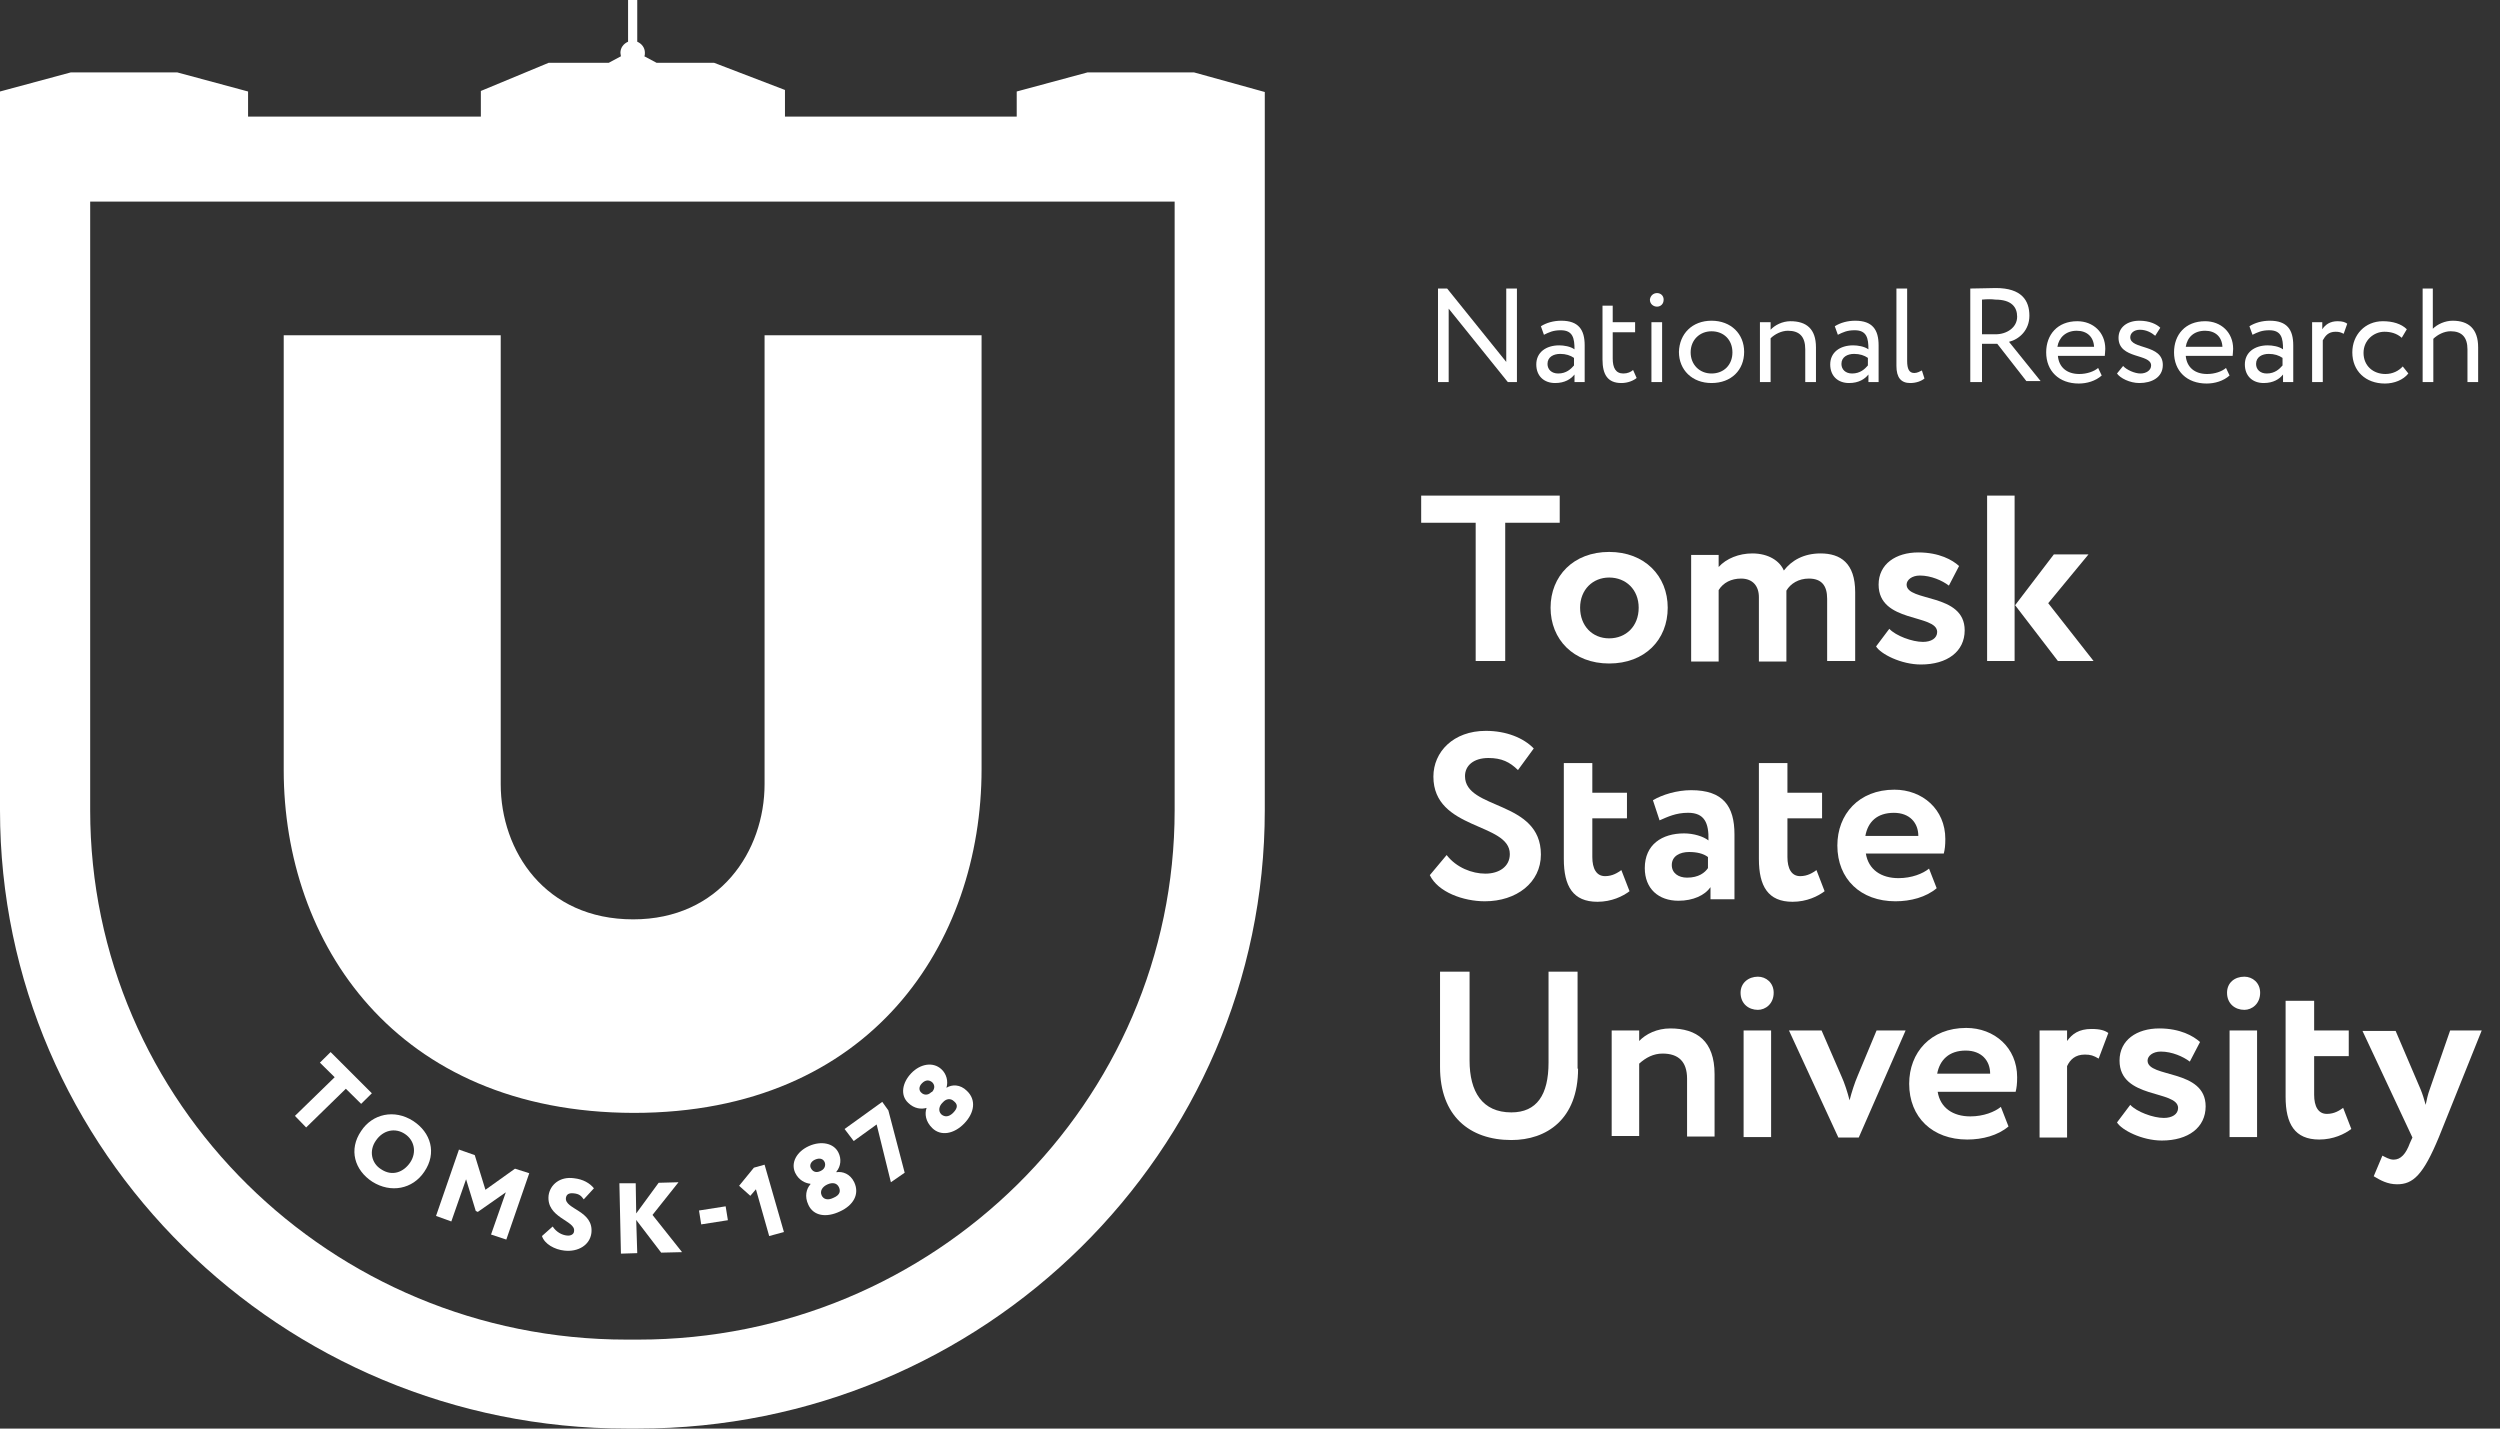 <svg width="70" height="40" viewBox="0 0 70 40" fill="none" xmlns="http://www.w3.org/2000/svg">
<rect x="0" y="0" width="70" height="40" fill="#333333" stroke="none"/>
<g clip-path="url(#clip0_287_40)">
<path d="M7.944 21.562V9.388H14.02V21.956C14.02 23.828 15.261 25.742 17.729 25.742C20.153 25.742 21.408 23.828 21.408 21.956V9.388H27.484V21.534C27.484 26.39 24.404 31.161 17.743 31.161C11.054 31.147 7.944 26.376 7.944 21.562Z" fill="white"/>
<path d="M33.432 2.027H30.451L28.468 2.562V3.265H21.979V2.519L19.996 1.759H18.385L18.042 1.576C18.057 1.548 18.057 1.506 18.057 1.478C18.057 1.337 17.971 1.224 17.843 1.168V0H17.586V1.168C17.458 1.224 17.372 1.337 17.372 1.478C17.372 1.52 17.386 1.548 17.386 1.576L17.044 1.759H15.361L13.464 2.547V3.265H6.946V2.562L4.963 2.027H1.983L0 2.562V5.362V22.688C0 32.231 7.873 40 17.543 40H17.871C27.541 40 35.414 32.231 35.414 22.688V3.631V2.576L33.432 2.027ZM32.89 22.688C32.89 30.866 26.158 37.509 17.871 37.509H17.543C9.257 37.509 2.525 30.866 2.525 22.688V5.644H32.89V22.688Z" fill="white"/>
<path d="M9.257 29.458L10.412 30.612L10.112 30.908L9.684 30.485L8.572 31.569L8.258 31.245L9.371 30.162L8.957 29.754L9.257 29.458Z" fill="white"/>
<path d="M11.567 31.386C12.066 31.71 12.237 32.287 11.881 32.808C11.553 33.3 10.94 33.413 10.426 33.089C9.927 32.766 9.756 32.188 10.112 31.668C10.426 31.189 11.039 31.048 11.567 31.386ZM10.668 32.737C10.982 32.949 11.296 32.822 11.482 32.554C11.681 32.259 11.596 31.921 11.339 31.752C11.068 31.569 10.726 31.64 10.526 31.935C10.326 32.217 10.398 32.569 10.668 32.737Z" fill="white"/>
<path d="M12.851 32.188L13.293 32.343L13.592 33.314L14.42 32.723L14.819 32.85L14.177 34.708L13.749 34.567L14.163 33.385L13.378 33.934L13.321 33.906L13.05 33.019L12.637 34.201L12.209 34.046L12.851 32.188Z" fill="white"/>
<path d="M15.361 33.469C15.404 33.174 15.675 32.934 16.074 32.991C16.331 33.019 16.516 33.131 16.63 33.272L16.345 33.582C16.274 33.483 16.217 33.427 16.06 33.413C15.931 33.399 15.86 33.441 15.846 33.54C15.803 33.863 16.63 33.892 16.559 34.525C16.516 34.863 16.188 35.06 15.803 35.017C15.532 34.989 15.247 34.834 15.175 34.609L15.475 34.342C15.575 34.497 15.732 34.581 15.874 34.595C15.989 34.609 16.074 34.553 16.074 34.468C16.117 34.173 15.29 34.103 15.361 33.469Z" fill="white"/>
<path d="M17.343 33.132H17.8L17.814 33.976L18.442 33.118L18.998 33.103L18.27 34.018L19.098 35.06L18.513 35.074L17.814 34.159L17.843 35.088L17.386 35.102L17.343 33.132Z" fill="white"/>
<path d="M20.318 33.777L19.572 33.894L19.634 34.283L20.381 34.166L20.318 33.777Z" fill="white"/>
<path d="M21.109 32.695L21.408 32.611L21.95 34.497L21.537 34.609L21.166 33.3L21.009 33.483L20.695 33.202L21.109 32.695Z" fill="white"/>
<path d="M22.635 33.737C22.521 33.498 22.578 33.287 22.692 33.16V33.146C22.549 33.132 22.364 33.047 22.264 32.836C22.136 32.555 22.307 32.245 22.649 32.09C22.991 31.936 23.348 32.006 23.476 32.273C23.562 32.442 23.548 32.653 23.419 32.808V32.822C23.59 32.794 23.805 32.864 23.919 33.104C24.076 33.441 23.89 33.751 23.519 33.92C23.134 34.103 22.778 34.047 22.635 33.737ZM22.991 32.78C23.106 32.724 23.12 32.611 23.091 32.541C23.049 32.442 22.949 32.414 22.82 32.47C22.692 32.527 22.663 32.639 22.706 32.71C22.749 32.794 22.835 32.85 22.963 32.794L22.991 32.78ZM23.148 33.174C23.034 33.23 22.949 33.343 23.006 33.47C23.049 33.568 23.163 33.624 23.334 33.54C23.534 33.456 23.534 33.343 23.491 33.244C23.434 33.118 23.305 33.104 23.177 33.16L23.148 33.174Z" fill="white"/>
<path d="M23.648 31.612L24.703 30.852L24.874 31.091L25.331 32.836L24.945 33.103L24.546 31.485L23.904 31.949L23.648 31.612Z" fill="white"/>
<path d="M26.101 31.584C25.915 31.401 25.887 31.189 25.944 31.021C25.801 31.063 25.602 31.049 25.43 30.88C25.202 30.669 25.259 30.317 25.516 30.049C25.773 29.782 26.129 29.726 26.358 29.937C26.5 30.064 26.557 30.275 26.5 30.458C26.657 30.359 26.885 30.359 27.071 30.542C27.342 30.795 27.285 31.161 26.999 31.457C26.714 31.752 26.343 31.823 26.101 31.584ZM26.101 30.57C26.186 30.472 26.172 30.373 26.101 30.303C26.015 30.232 25.915 30.232 25.816 30.331C25.716 30.429 25.73 30.542 25.801 30.598C25.858 30.655 25.972 30.683 26.072 30.584L26.101 30.57ZM26.386 30.88C26.3 30.964 26.258 31.105 26.358 31.203C26.443 31.274 26.557 31.288 26.686 31.161C26.842 31.006 26.8 30.908 26.714 30.838C26.614 30.739 26.486 30.767 26.4 30.866L26.386 30.88Z" fill="white"/>
<path d="M39.807 13.877H43.672V14.637H42.146V18.508H41.319V14.637H39.793V13.877H39.807Z" fill="white"/>
<path d="M45.056 15.454C46.054 15.454 46.696 16.129 46.696 17.016C46.696 17.917 46.054 18.578 45.056 18.578C44.057 18.578 43.416 17.903 43.416 17.016C43.416 16.129 44.057 15.454 45.056 15.454ZM45.056 17.874C45.527 17.874 45.883 17.537 45.883 17.016C45.883 16.509 45.527 16.171 45.056 16.171C44.599 16.171 44.243 16.509 44.243 17.016C44.243 17.523 44.585 17.874 45.056 17.874Z" fill="white"/>
<path d="M51.931 18.508H51.16V16.763C51.16 16.397 51.004 16.2 50.647 16.2C50.362 16.2 50.133 16.341 50.019 16.538C50.019 16.58 50.019 16.692 50.019 16.763V18.522H49.249V16.721C49.249 16.411 49.078 16.2 48.75 16.2C48.479 16.2 48.251 16.312 48.122 16.523V18.522H47.352V15.538H48.122V15.876C48.336 15.637 48.693 15.496 49.064 15.496C49.52 15.496 49.834 15.707 49.948 15.975C50.162 15.693 50.504 15.496 50.975 15.496C51.531 15.496 51.945 15.764 51.945 16.58V18.508H51.931Z" fill="white"/>
<path d="M52.601 16.369C52.601 15.791 53.086 15.468 53.713 15.468C54.298 15.468 54.669 15.679 54.854 15.848L54.569 16.397C54.384 16.256 54.07 16.115 53.756 16.115C53.528 16.115 53.385 16.242 53.385 16.369C53.385 16.861 55.011 16.594 55.011 17.649C55.011 18.241 54.526 18.606 53.785 18.606C53.228 18.606 52.658 18.311 52.53 18.1L52.9 17.607C53.086 17.804 53.542 17.973 53.842 17.973C54.07 17.973 54.241 17.875 54.241 17.692C54.227 17.185 52.601 17.452 52.601 16.369Z" fill="white"/>
<path d="M55.639 13.877H56.409V18.508H55.639V13.877ZM57.35 16.889L58.62 18.508H57.621L56.423 16.946L57.507 15.524H58.477L57.35 16.889Z" fill="white"/>
<path d="M40.135 21.745C40.135 21.055 40.691 20.464 41.604 20.464C42.175 20.464 42.66 20.661 42.945 20.957L42.503 21.562C42.275 21.337 42.047 21.224 41.676 21.224C41.262 21.224 41.02 21.436 41.02 21.731C41.02 22.688 43.145 22.393 43.145 23.927C43.145 24.715 42.46 25.236 41.576 25.236C40.977 25.236 40.264 24.982 40.035 24.504L40.506 23.941C40.777 24.293 41.219 24.462 41.59 24.462C41.975 24.462 42.275 24.265 42.275 23.913C42.275 23.026 40.135 23.251 40.135 21.745Z" fill="white"/>
<path d="M43.815 21.365H44.585V22.196H45.555V22.913H44.585V23.997C44.585 24.321 44.699 24.532 44.942 24.532C45.156 24.532 45.298 24.433 45.398 24.363L45.627 24.954C45.441 25.095 45.127 25.25 44.728 25.25C44.043 25.25 43.787 24.814 43.787 24.053V21.365H43.815Z" fill="white"/>
<path d="M46.282 22.407C46.539 22.252 46.953 22.125 47.352 22.125C48.251 22.125 48.565 22.575 48.565 23.364V25.179H47.894V24.841C47.737 25.067 47.409 25.221 46.996 25.221C46.439 25.221 46.054 24.884 46.054 24.307C46.054 23.645 46.539 23.335 47.153 23.335C47.423 23.335 47.694 23.42 47.837 23.532C47.851 23.04 47.723 22.758 47.267 22.758C46.924 22.758 46.696 22.871 46.468 22.97L46.282 22.407ZM47.823 24.307V23.997C47.694 23.898 47.509 23.856 47.295 23.856C47.038 23.856 46.81 23.969 46.81 24.222C46.81 24.447 46.996 24.574 47.238 24.574C47.566 24.574 47.737 24.433 47.823 24.307Z" fill="white"/>
<path d="M49.278 21.365H50.048V22.196H51.018V22.913H50.048V23.997C50.048 24.321 50.162 24.532 50.404 24.532C50.618 24.532 50.761 24.433 50.861 24.363L51.089 24.954C50.904 25.095 50.59 25.25 50.191 25.25C49.506 25.25 49.249 24.814 49.249 24.053V21.365H49.278Z" fill="white"/>
<path d="M54.227 24.87C53.927 25.123 53.499 25.236 53.072 25.236C52.102 25.236 51.446 24.617 51.446 23.674C51.446 22.801 52.045 22.111 53.043 22.111C53.828 22.111 54.469 22.66 54.469 23.491C54.469 23.674 54.455 23.786 54.426 23.899H52.244C52.316 24.349 52.672 24.588 53.157 24.588C53.528 24.588 53.842 24.462 54.013 24.321L54.227 24.87ZM52.23 23.406H53.713C53.713 23.04 53.471 22.759 53.029 22.759C52.558 22.759 52.301 23.012 52.23 23.406Z" fill="white"/>
<path d="M44.186 29.922C44.186 31.344 43.302 31.921 42.318 31.921C41.148 31.921 40.321 31.245 40.321 29.88V27.206H41.148V29.697C41.148 30.57 41.505 31.147 42.318 31.147C43.031 31.147 43.359 30.654 43.359 29.754V27.206H44.172V29.922H44.186Z" fill="white"/>
<path d="M45.127 28.853H45.897V29.148C46.083 28.951 46.397 28.796 46.767 28.796C47.509 28.796 48.008 29.148 48.008 30.077V31.822H47.238V30.204C47.238 29.725 46.996 29.5 46.553 29.5C46.297 29.5 46.083 29.613 45.897 29.782V31.808H45.127V28.853Z" fill="white"/>
<path d="M49.221 27.347C49.449 27.347 49.663 27.516 49.663 27.797C49.663 28.107 49.434 28.276 49.221 28.276C48.964 28.276 48.736 28.107 48.736 27.797C48.736 27.516 48.964 27.347 49.221 27.347ZM48.821 28.853H49.591V31.837H48.821V28.853Z" fill="white"/>
<path d="M52.045 31.851H51.474L50.091 28.853H51.004L51.56 30.134C51.645 30.317 51.731 30.584 51.788 30.809C51.845 30.584 51.931 30.317 52.016 30.12L52.544 28.853H53.357L52.045 31.851Z" fill="white"/>
<path d="M56.238 31.541C55.938 31.794 55.511 31.907 55.083 31.907C54.113 31.907 53.457 31.288 53.457 30.345C53.457 29.472 54.056 28.782 55.054 28.782C55.839 28.782 56.48 29.331 56.48 30.162C56.48 30.345 56.466 30.457 56.438 30.57H54.255C54.327 31.02 54.683 31.259 55.168 31.259C55.539 31.259 55.853 31.133 56.024 30.992L56.238 31.541ZM54.241 30.063H55.724C55.724 29.697 55.482 29.416 55.04 29.416C54.569 29.416 54.312 29.683 54.241 30.063Z" fill="white"/>
<path d="M57.108 28.853H57.878V29.148C58.021 28.951 58.206 28.811 58.563 28.811C58.805 28.811 58.934 28.853 59.033 28.923L58.762 29.641C58.62 29.556 58.534 29.528 58.377 29.528C58.106 29.528 57.964 29.669 57.878 29.852V31.851H57.108V28.853Z" fill="white"/>
<path d="M59.347 29.697C59.347 29.12 59.832 28.796 60.46 28.796C61.044 28.796 61.415 29.008 61.601 29.176L61.315 29.725C61.13 29.585 60.816 29.444 60.502 29.444C60.274 29.444 60.132 29.57 60.132 29.697C60.132 30.19 61.758 29.922 61.758 30.978C61.758 31.569 61.273 31.935 60.531 31.935C59.975 31.935 59.404 31.64 59.276 31.428L59.647 30.936C59.832 31.133 60.288 31.302 60.588 31.302C60.816 31.302 60.987 31.203 60.987 31.02C60.973 30.514 59.347 30.781 59.347 29.697Z" fill="white"/>
<path d="M62.842 27.347C63.07 27.347 63.284 27.516 63.284 27.797C63.284 28.107 63.055 28.276 62.842 28.276C62.585 28.276 62.357 28.107 62.357 27.797C62.357 27.516 62.571 27.347 62.842 27.347ZM62.428 28.853H63.198V31.837H62.428V28.853Z" fill="white"/>
<path d="M64.025 28.023H64.796V28.853H65.765V29.571H64.796V30.654C64.796 30.978 64.91 31.189 65.152 31.189C65.366 31.189 65.509 31.091 65.608 31.02L65.837 31.611C65.651 31.752 65.338 31.907 64.938 31.907C64.254 31.907 63.997 31.471 63.997 30.711V28.023H64.025Z" fill="white"/>
<path d="M68.29 31.837C67.848 32.907 67.562 33.16 67.12 33.16C66.849 33.16 66.65 33.047 66.464 32.935L66.707 32.358C66.792 32.4 66.906 32.47 67.02 32.47C67.22 32.47 67.363 32.315 67.477 32.006L67.548 31.851L66.15 28.867H67.078L67.776 30.5C67.834 30.64 67.876 30.781 67.919 30.936C67.948 30.795 67.976 30.655 68.033 30.5L68.604 28.853H69.488L68.29 31.837Z" fill="white"/>
<path d="M42.218 10.697L40.563 8.642V10.697H40.264V8.079H40.52L42.175 10.134V8.079H42.474V10.697H42.218Z" fill="white"/>
<path d="M43.145 9.135C43.302 9.036 43.501 8.98 43.715 8.98C44.2 8.98 44.371 9.233 44.371 9.67V10.697H44.086V10.486C43.986 10.613 43.815 10.725 43.544 10.725C43.23 10.725 43.016 10.528 43.016 10.204C43.016 9.867 43.287 9.67 43.658 9.67C43.786 9.67 43.972 9.698 44.086 9.782C44.086 9.473 44.043 9.247 43.701 9.247C43.487 9.247 43.373 9.304 43.23 9.374L43.145 9.135ZM44.072 10.233V10.021C43.972 9.951 43.844 9.909 43.687 9.909C43.501 9.909 43.33 9.993 43.33 10.19C43.33 10.345 43.444 10.458 43.63 10.458C43.858 10.458 43.986 10.331 44.072 10.233Z" fill="white"/>
<path d="M44.856 8.558H45.156V9.022H45.783V9.304H45.156V10.035C45.156 10.303 45.241 10.458 45.455 10.458C45.569 10.458 45.669 10.415 45.726 10.359L45.826 10.584C45.74 10.655 45.584 10.725 45.398 10.725C45.013 10.725 44.87 10.486 44.87 10.064V8.558H44.856Z" fill="white"/>
<path d="M46.397 8.206C46.496 8.206 46.582 8.276 46.582 8.389C46.582 8.515 46.496 8.586 46.397 8.586C46.297 8.586 46.197 8.515 46.197 8.389C46.211 8.276 46.297 8.206 46.397 8.206ZM46.24 9.022H46.539V10.697H46.24V9.022Z" fill="white"/>
<path d="M47.923 8.98C48.465 8.98 48.836 9.346 48.836 9.853C48.836 10.359 48.479 10.725 47.923 10.725C47.381 10.725 47.01 10.359 47.01 9.853C47.024 9.346 47.381 8.98 47.923 8.98ZM47.923 10.458C48.265 10.458 48.508 10.219 48.508 9.867C48.508 9.515 48.265 9.276 47.923 9.276C47.595 9.276 47.338 9.515 47.338 9.867C47.338 10.204 47.581 10.458 47.923 10.458Z" fill="white"/>
<path d="M49.278 9.022H49.577V9.233C49.691 9.106 49.905 8.994 50.133 8.994C50.576 8.994 50.847 9.205 50.847 9.726V10.697H50.547V9.782C50.547 9.43 50.39 9.261 50.062 9.261C49.877 9.261 49.691 9.36 49.577 9.472V10.697H49.278V9.022Z" fill="white"/>
<path d="M51.374 9.135C51.531 9.036 51.731 8.98 51.945 8.98C52.43 8.98 52.601 9.233 52.601 9.67V10.697H52.316V10.486C52.216 10.613 52.045 10.725 51.774 10.725C51.46 10.725 51.246 10.528 51.246 10.204C51.246 9.867 51.517 9.67 51.888 9.67C52.016 9.67 52.202 9.698 52.316 9.782C52.316 9.473 52.273 9.247 51.931 9.247C51.717 9.247 51.602 9.304 51.46 9.374L51.374 9.135ZM52.301 10.233V10.021C52.202 9.951 52.073 9.909 51.916 9.909C51.731 9.909 51.56 9.993 51.56 10.19C51.56 10.345 51.674 10.458 51.859 10.458C52.087 10.458 52.216 10.331 52.301 10.233Z" fill="white"/>
<path d="M53.1 8.079H53.4V10.106C53.4 10.331 53.457 10.444 53.599 10.444C53.685 10.444 53.756 10.401 53.813 10.373L53.885 10.598C53.799 10.669 53.656 10.725 53.485 10.725C53.228 10.725 53.1 10.57 53.1 10.247V8.079Z" fill="white"/>
<path d="M55.168 10.697V8.079C55.311 8.079 55.796 8.065 55.881 8.065C56.609 8.065 56.823 8.417 56.823 8.839C56.823 9.247 56.537 9.501 56.252 9.571L57.136 10.669H56.737L55.924 9.627H55.496V10.697H55.168ZM55.496 8.389V9.36H55.881C56.181 9.36 56.48 9.177 56.48 8.867C56.48 8.6 56.324 8.389 55.867 8.389C55.782 8.375 55.625 8.375 55.496 8.389Z" fill="white"/>
<path d="M58.848 10.514C58.677 10.668 58.434 10.739 58.206 10.739C57.65 10.739 57.293 10.387 57.293 9.866C57.293 9.374 57.607 8.994 58.163 8.994C58.605 8.994 58.948 9.303 58.948 9.768C58.948 9.852 58.934 9.923 58.934 9.965H57.621C57.65 10.289 57.878 10.472 58.22 10.472C58.434 10.472 58.634 10.401 58.748 10.303L58.848 10.514ZM57.607 9.711H58.634C58.62 9.43 58.434 9.261 58.149 9.261C57.85 9.261 57.65 9.444 57.607 9.711Z" fill="white"/>
<path d="M59.319 9.459C59.319 9.163 59.561 8.98 59.903 8.98C60.189 8.98 60.388 9.079 60.488 9.177L60.346 9.402C60.246 9.318 60.103 9.233 59.918 9.233C59.747 9.233 59.647 9.332 59.647 9.444C59.647 9.796 60.559 9.627 60.559 10.219C60.559 10.57 60.246 10.725 59.903 10.725C59.632 10.725 59.361 10.585 59.276 10.458L59.447 10.247C59.547 10.359 59.775 10.458 59.932 10.458C60.089 10.458 60.231 10.373 60.231 10.233C60.231 9.895 59.319 10.064 59.319 9.459Z" fill="white"/>
<path d="M62.428 10.514C62.257 10.668 62.014 10.739 61.786 10.739C61.23 10.739 60.873 10.387 60.873 9.866C60.873 9.374 61.187 8.994 61.743 8.994C62.185 8.994 62.528 9.303 62.528 9.768C62.528 9.852 62.514 9.923 62.514 9.965H61.201C61.23 10.289 61.458 10.472 61.8 10.472C62.014 10.472 62.214 10.401 62.328 10.303L62.428 10.514ZM61.201 9.711H62.228C62.214 9.43 62.029 9.261 61.743 9.261C61.429 9.261 61.244 9.444 61.201 9.711Z" fill="white"/>
<path d="M62.984 9.135C63.141 9.036 63.341 8.98 63.555 8.98C64.04 8.98 64.211 9.233 64.211 9.67V10.697H63.925V10.486C63.826 10.613 63.654 10.725 63.384 10.725C63.07 10.725 62.856 10.528 62.856 10.204C62.856 9.867 63.127 9.67 63.498 9.67C63.626 9.67 63.811 9.698 63.925 9.782C63.925 9.473 63.883 9.247 63.54 9.247C63.327 9.247 63.212 9.304 63.07 9.374L62.984 9.135ZM63.911 10.233V10.021C63.811 9.951 63.683 9.909 63.526 9.909C63.341 9.909 63.17 9.993 63.17 10.19C63.17 10.345 63.284 10.458 63.469 10.458C63.697 10.458 63.826 10.331 63.911 10.233Z" fill="white"/>
<path d="M64.724 9.022H65.024V9.219C65.109 9.092 65.238 8.994 65.452 8.994C65.594 8.994 65.666 9.022 65.723 9.064L65.623 9.346C65.537 9.303 65.494 9.289 65.395 9.289C65.195 9.289 65.109 9.402 65.038 9.528V10.697H64.739V9.022H64.724Z" fill="white"/>
<path d="M67.434 10.457C67.291 10.64 67.035 10.739 66.778 10.739C66.236 10.739 65.865 10.387 65.865 9.866C65.865 9.374 66.222 8.994 66.721 8.994C66.992 8.994 67.234 9.064 67.391 9.219L67.249 9.458C67.106 9.331 66.935 9.289 66.764 9.289C66.464 9.289 66.179 9.528 66.179 9.88C66.179 10.246 66.45 10.472 66.792 10.472C66.992 10.472 67.163 10.387 67.277 10.26L67.434 10.457Z" fill="white"/>
<path d="M67.819 8.079H68.119V9.205C68.247 9.078 68.461 8.98 68.675 8.98C69.117 8.98 69.388 9.205 69.388 9.726V10.697H69.089V9.782C69.089 9.444 68.932 9.275 68.618 9.275C68.433 9.275 68.247 9.374 68.133 9.487V10.697H67.834V8.079H67.819Z" fill="white"/>
</g>
<defs>
<clipPath id="clip0_287_40">
<rect width="69.474" height="40" fill="white"/>
</clipPath>
</defs>
</svg>
